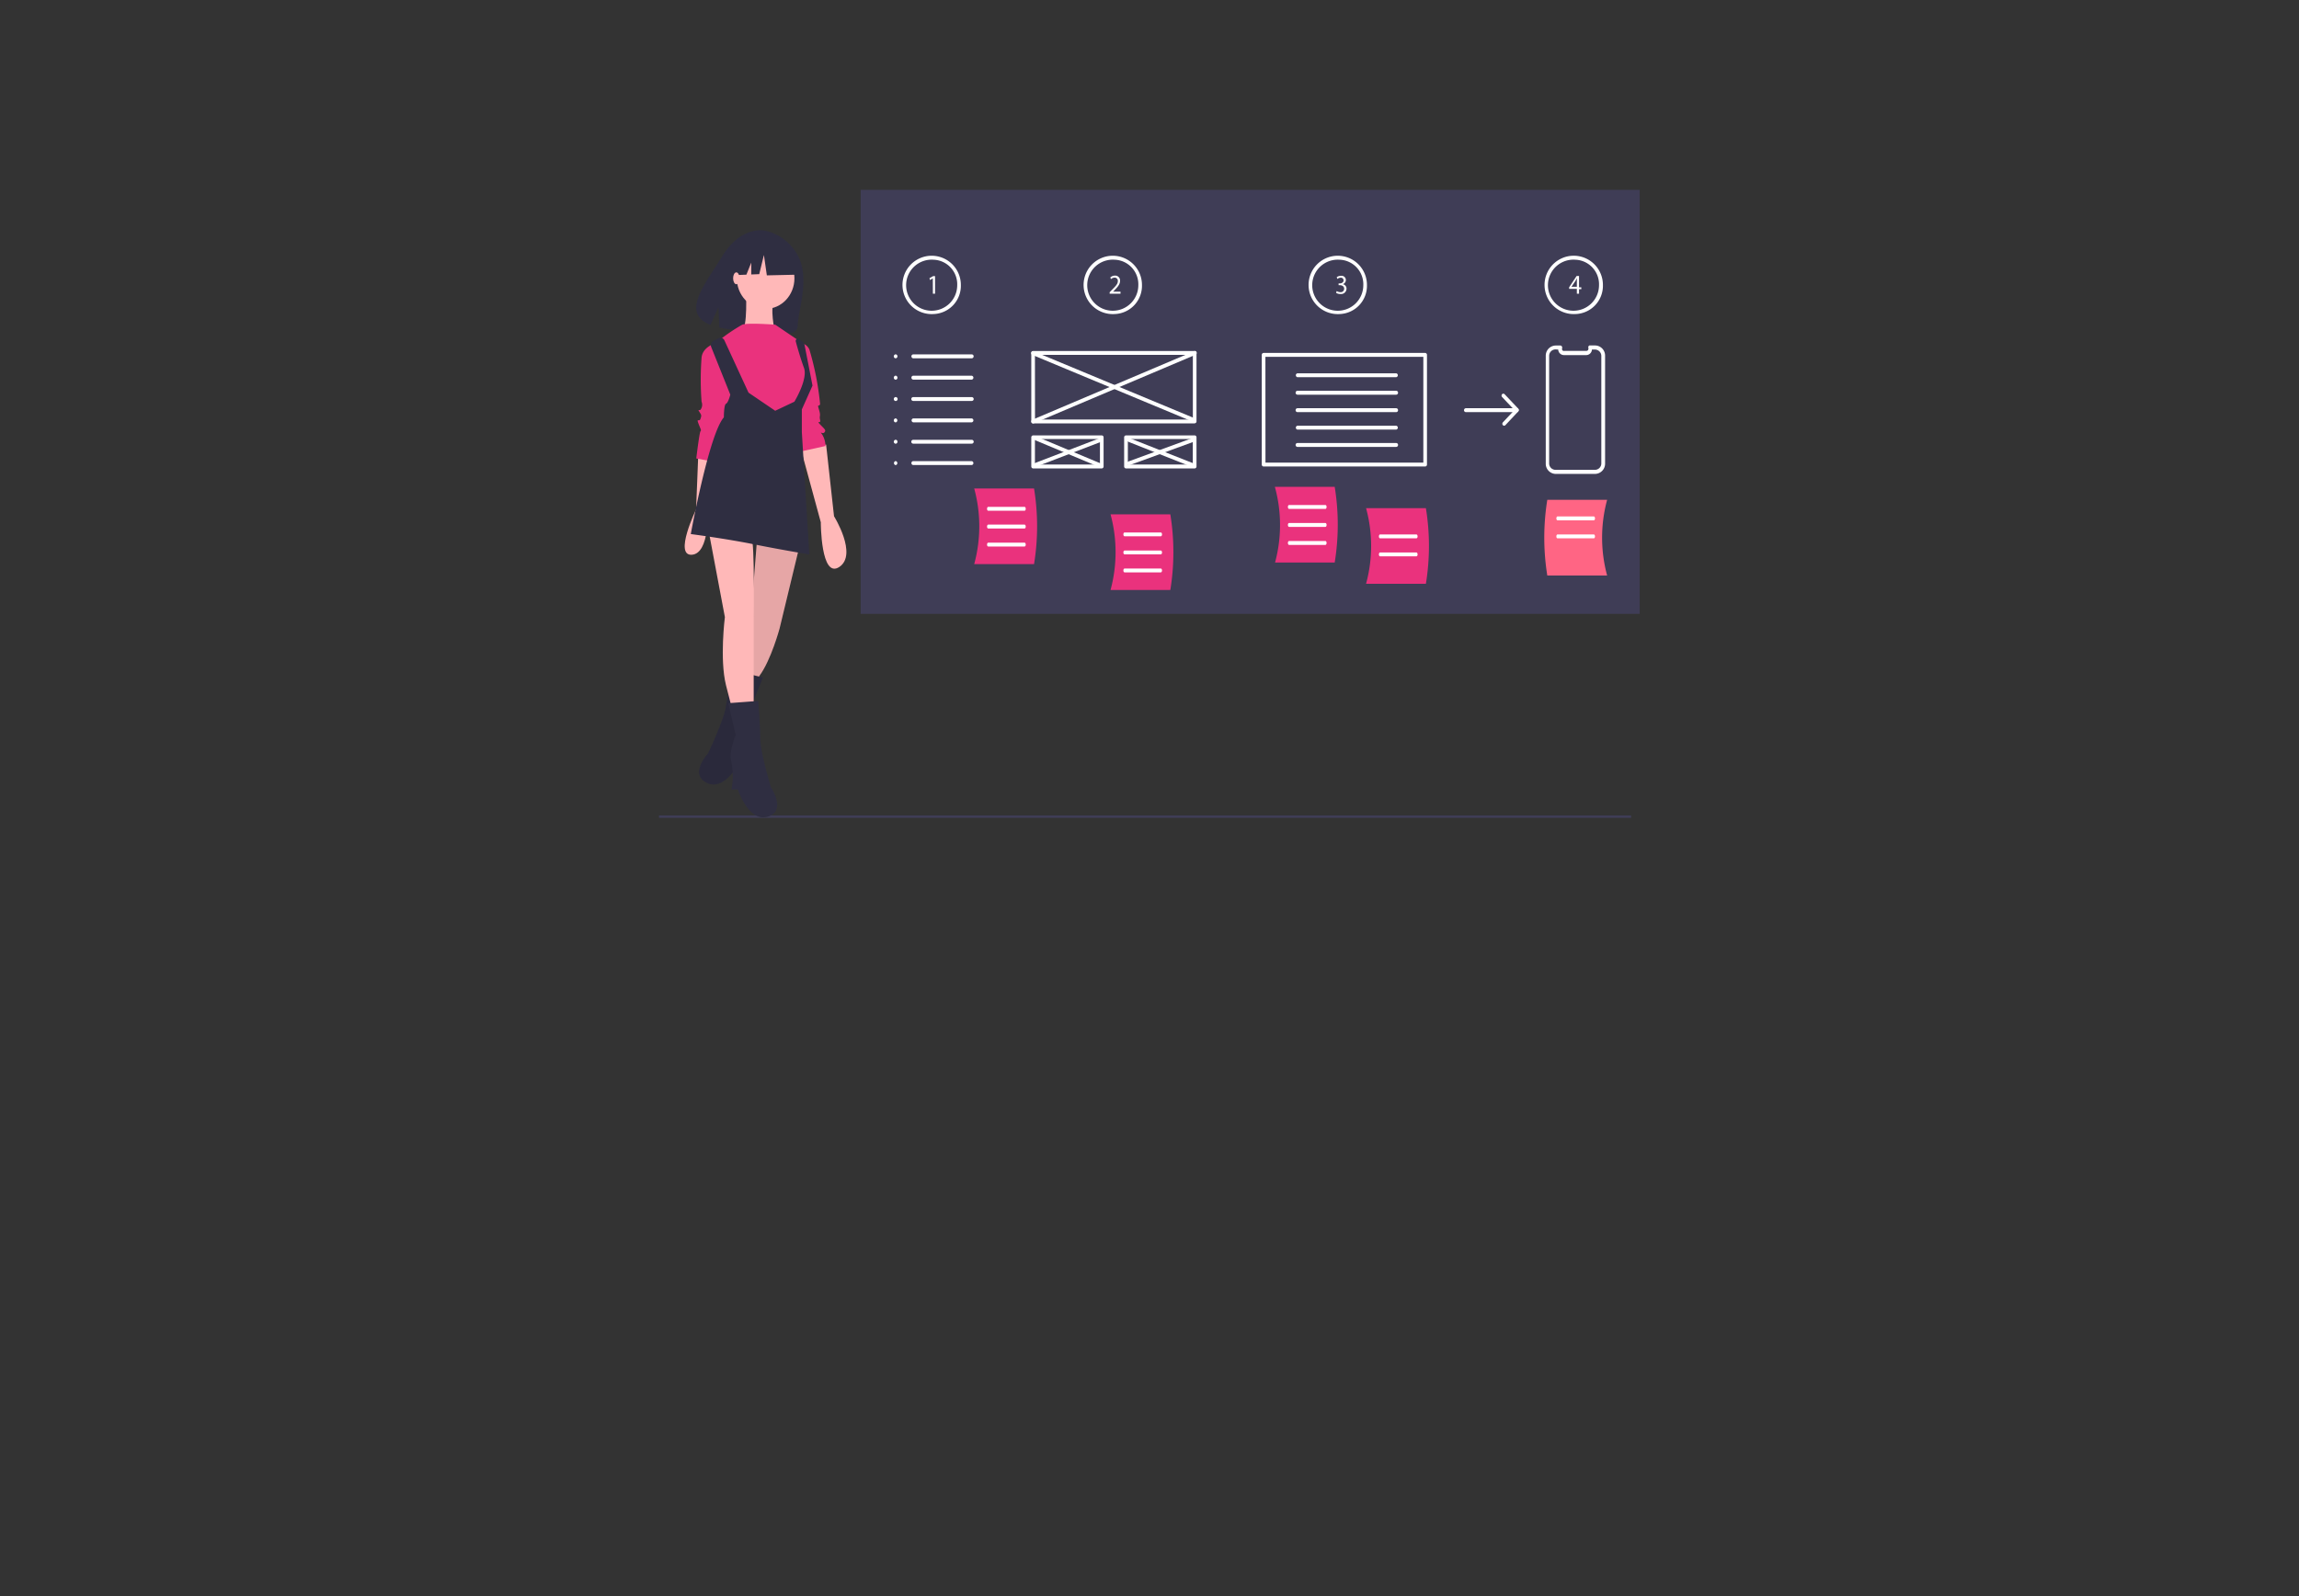 <svg id="圖層_1" data-name="圖層 1" xmlns="http://www.w3.org/2000/svg" viewBox="0 0 360 250"><rect x="0" y="0" width="360" height="250" fill="#333333" stroke="none"/><defs><style>.cls-1{fill:#3f3d56;}.cls-2{fill:#2f2e41;}.cls-3{fill:#ffb8b8;}.cls-4{opacity:0.1;isolation:isolate;}.cls-5{fill:#ea327d;}.cls-6{fill:#fff;}.cls-7{fill:#ff6584;}</style></defs><title>b-3</title><rect class="cls-1" x="103.19" y="127.72" width="152.22" height="0.38"/><path class="cls-2" d="M125.22,40.62a7.67,7.67,0,0,0-5.33-4.47s-3.68-1-6.75,3.92c-2.87,4.63-6.56,9-1.88,10.81l1.24-2.76.15,3.18a18,18,0,0,0,2.06.33c5.2.56,10.1,1.49,10.19-.5C125,48.48,126.66,44.24,125.22,40.62Z"/><path class="cls-3" d="M109.36,70.74,109,79.79s-3.52,7.28-.67,7.1,2.5-7.1,2.5-7.1l1-8.51Z"/><path class="cls-3" d="M129.36,69.63l1.24,11.23s3.74,6,.83,7.94-2.9-7-2.9-7l-3.12-11.46Z"/><path class="cls-3" d="M125.08,86l-3,12.42s-1.34,5-3.18,7.46l-.67,1.42-2.67-.36,1.84-8,1.17-14.73Z"/><path class="cls-4" d="M125.08,86l-3,12.42s-1.34,5-3.18,7.46l-.67,1.42-2.67-.36,1.84-8,1.17-14.73Z"/><path class="cls-2" d="M114.88,105l4.58,1.12-1.89,4.72s.77,2.82,0,4.32a11.18,11.18,0,0,0-.63,4.2l-1-.16s-2.4,4.81-5.25,3.43.19-4.64.19-4.64,2.45-5.16,2.77-7.26S114.88,105,114.88,105Z"/><path class="cls-4" d="M114.88,105l4.58,1.12-1.89,4.72s.77,2.82,0,4.32a11.18,11.18,0,0,0-.63,4.2l-1-.16s-2.4,4.81-5.25,3.43.19-4.64.19-4.64,2.45-5.16,2.77-7.26S114.88,105,114.88,105Z"/><path class="cls-3" d="M111,83.34l2.51,13.32s-.84,6.56.17,10.65l1,3.9h3.34V96.83s.17-11.71-.33-12.6S111,83.34,111,83.34Z"/><path class="cls-2" d="M118.72,109.79l-4.68.35,1.17,5s-1.17,2.67-.67,4.26a11.25,11.25,0,0,1,0,4.26h1s1.67,5.15,4.68,4.26.5-4.61.5-4.61-1.67-5.5-1.67-7.63S118.72,109.79,118.72,109.79Z"/><ellipse class="cls-3" cx="119.89" cy="43.59" rx="4.51" ry="4.79"/><path class="cls-3" d="M116.8,45.45s.33,6-.67,6.39,5.19,0,5.19,0-.84-3.73,0-4.79S116.8,45.45,116.8,45.45Z"/><path class="cls-5" d="M121.4,50.86s-4.35-.35-5.18,0A28.14,28.14,0,0,0,113,53l1.17,11.19,9.53,2.13,1.5-2.31,1.51-3.37-.67-4.26-.17-2.49Z"/><path class="cls-5" d="M112.2,53.7s-2.17.54-2.34,2.31a46.38,46.38,0,0,0,0,6.92,1.28,1.28,0,0,1-.17,1.25c-.16.17-.5-.18-.16.35s.33.53.16,1.07-.66-.18-.33.71.5,1.06.33,1.24-.66,4.26-.66,4.26l2.84.53,2.84-10.47Z"/><path class="cls-5" d="M125.24,53.7a1.79,1.79,0,0,1,1.51,1.07,45.19,45.19,0,0,1,1.67,8.52c-.17.53-.5-.18-.17.89s0,.88.17,1.59-.67,0,0,.71,1,.89.67,1.25-.84-.36-.33.35a3.57,3.57,0,0,1,.5,1.78l-4,.88-1.17-9.94Z"/><path class="cls-2" d="M111.68,53.42l.82-.43a.67.67,0,0,1,.94.33h0l3.77,8.18,4.18,2.84,3-1.42s2.17-3.55,1.5-5.32c-.45-1.2-1-3.06-1.28-4.12a.34.34,0,0,1,.21-.4.28.28,0,0,1,.25,0l.57.41a.86.86,0,0,1,.35.55l1.24,6.36-1.67,3.73v3.55l1.17,19.16s-4.35-.71-8.7-1.59-9.86-1.6-9.86-1.6,2.84-15.62,5.18-18.28c0,0,0-2,.34-2.13s.67-1.42.67-1.42l-3-7.49A.77.77,0,0,1,111.68,53.42Z"/><polygon class="cls-2" points="124.37 39.26 120.54 37.13 115.25 38 114.15 43.13 116.88 43.02 117.64 41.13 117.64 42.99 118.89 42.94 119.62 39.94 120.08 43.13 124.55 43.03 124.37 39.26"/><ellipse class="cls-3" cx="115.3" cy="43.59" rx="0.5" ry="0.93"/><rect class="cls-1" x="134.77" y="29.74" width="121.99" height="66.41"/><path class="cls-6" d="M187.07,66.32H161.78a.29.29,0,0,1-.29-.3h0V55.28a.29.29,0,0,1,.29-.3h25.29a.29.29,0,0,1,.29.3h0V66a.29.29,0,0,1-.29.3Zm-25-.61h24.72V55.58H162.06Z"/><path class="cls-6" d="M172.53,73.37H161.78a.3.3,0,0,1-.29-.3h0V68.5a.29.29,0,0,1,.29-.3h10.75a.29.29,0,0,1,.28.3h0v4.57a.3.3,0,0,1-.28.3Zm-10.47-.61h10.18v-4H162.06Z"/><path class="cls-6" d="M187.07,73.37H176.32a.3.3,0,0,1-.29-.3h0V68.5a.29.29,0,0,1,.29-.3h10.75a.29.29,0,0,1,.29.3h0v4.57a.3.3,0,0,1-.29.3Zm-10.46-.61h10.17v-4H176.61Z"/><path class="cls-6" d="M186.75,66l-.1,0-25-10.41a.3.3,0,0,1-.16-.39.28.28,0,0,1,.37-.17l25,10.4a.31.31,0,0,1,.16.39.29.29,0,0,1-.27.2Z"/><path class="cls-6" d="M161.78,66.32a.29.29,0,0,1-.29-.3.29.29,0,0,1,.18-.28L187,55a.27.27,0,0,1,.37.17.31.31,0,0,1-.15.39L161.88,66.3A.18.18,0,0,1,161.78,66.32Z"/><path class="cls-6" d="M172.37,73.2l-.11,0-10.43-4.36a.31.31,0,0,1-.16-.4.28.28,0,0,1,.37-.17l10.43,4.37a.3.3,0,0,1,.16.39.28.28,0,0,1-.26.19Z"/><path class="cls-6" d="M161.93,73.2a.29.29,0,0,1-.28-.3.3.3,0,0,1,.19-.29l10.43-4a.28.28,0,0,1,.37.18.32.32,0,0,1-.17.39h0l-10.44,4A.16.16,0,0,1,161.93,73.2Z"/><path class="cls-6" d="M186.91,73.2a.18.18,0,0,1-.1,0l-10.12-4a.31.31,0,0,1-.16-.4.27.27,0,0,1,.36-.17l10.12,4a.32.32,0,0,1,.17.39A.29.29,0,0,1,186.91,73.2Z"/><path class="cls-6" d="M176.79,72.87a.3.3,0,0,1-.28-.31.28.28,0,0,1,.19-.28l10.12-3.7a.28.28,0,0,1,.36.19.32.32,0,0,1-.17.39h0l-10.11,3.69Z"/><path class="cls-6" d="M146.16,49.19a4.57,4.57,0,1,1,4.3-4.56h0A4.43,4.43,0,0,1,146.16,49.19Zm0-8.51a4,4,0,1,0,3.73,4h0a3.85,3.85,0,0,0-3.73-4Z"/><path class="cls-6" d="M174.52,49.19a4.57,4.57,0,1,1,4.3-4.56A4.43,4.43,0,0,1,174.52,49.19Zm0-8.51a4,4,0,1,0,3.73,4h0a3.85,3.85,0,0,0-3.73-4Z"/><path class="cls-6" d="M209.75,49.19a4.57,4.57,0,1,1,4.3-4.56A4.43,4.43,0,0,1,209.75,49.19Zm0-8.51a4,4,0,1,0,3.73,4h0a3.85,3.85,0,0,0-3.73-4Z"/><path class="cls-6" d="M246.67,49.19A4.57,4.57,0,1,1,251,44.63,4.43,4.43,0,0,1,246.67,49.19Zm0-8.51a4,4,0,1,0,3.72,4,3.85,3.85,0,0,0-3.72-4Z"/><path class="cls-6" d="M173.76,46v-.23l.28-.29c.67-.67,1-1,1-1.44a.49.49,0,0,0-.42-.55h-.1a.83.83,0,0,0-.55.23l-.11-.26a1.07,1.07,0,0,1,.73-.29.76.76,0,0,1,.8.71V44c0,.51-.35.92-.9,1.49l-.2.2h1.17V46Z"/><path class="cls-6" d="M146.07,43.6h0l-.45.26-.07-.29.57-.32h.3V46h-.34Z"/><path class="cls-6" d="M246.92,46v-.76h-1.21V45l1.17-1.77h.38V45h.36v.29h-.36V46Zm0-1.05V44c0-.14,0-.29,0-.43h0l-.21.41-.64.94h.85Z"/><path class="cls-6" d="M209.31,45.59a1.12,1.12,0,0,0,.58.17.53.53,0,0,0,.59-.54c0-.38-.33-.55-.67-.55h-.2v-.28h.2c.25,0,.58-.14.58-.47a.41.41,0,0,0-.46-.42.89.89,0,0,0-.52.19l-.09-.28a1.19,1.19,0,0,1,.68-.21.67.67,0,0,1,.75.66.69.69,0,0,1-.49.65h0a.7.7,0,0,1,.59.71.85.85,0,0,1-.95.83,1.24,1.24,0,0,1-.68-.18Z"/><path class="cls-6" d="M223.16,73.07H197.87a.3.3,0,0,1-.29-.31h0V55.58a.3.3,0,0,1,.29-.3h25.29a.3.3,0,0,1,.29.3h0V72.76a.3.3,0,0,1-.29.31Zm-25-.61h24.72V55.89H198.15Z"/><path class="cls-6" d="M218.63,59.08H203.17a.31.31,0,0,1,0-.61h15.46a.31.31,0,0,1,0,.61Z"/><path class="cls-6" d="M218.63,61.82H203.17a.3.3,0,0,1-.29-.31.29.29,0,0,1,.29-.3h15.46a.29.29,0,0,1,.29.3A.3.3,0,0,1,218.63,61.82Z"/><path class="cls-6" d="M218.63,64.55H203.17a.29.29,0,0,1-.29-.3.3.3,0,0,1,.29-.31h15.46a.3.3,0,0,1,.29.31.29.29,0,0,1-.29.3Z"/><path class="cls-6" d="M218.63,67.29H203.17a.31.31,0,0,1,0-.61h15.46a.31.31,0,0,1,0,.61Z"/><path class="cls-6" d="M218.63,70H203.17a.3.3,0,0,1-.29-.31.29.29,0,0,1,.29-.3h15.46a.29.29,0,0,1,.29.3.3.3,0,0,1-.29.31Z"/><path class="cls-6" d="M140.25,56.12a.3.3,0,0,0,.28-.32.3.3,0,0,0-.28-.3.32.32,0,0,0-.29.32A.3.3,0,0,0,140.25,56.12Z"/><path class="cls-6" d="M140.25,59.47a.3.3,0,0,0,.28-.32.31.31,0,0,0-.28-.31.32.32,0,0,0-.29.33A.31.31,0,0,0,140.25,59.47Z"/><path class="cls-6" d="M140.25,62.81a.31.31,0,0,0,0-.62.31.31,0,0,0-.29.32A.3.3,0,0,0,140.25,62.81Z"/><path class="cls-6" d="M140.25,66.16a.32.32,0,0,0,0-.63.32.32,0,0,0-.29.33A.31.31,0,0,0,140.25,66.16Z"/><path class="cls-6" d="M140.25,69.5a.3.3,0,0,0,.28-.32.29.29,0,0,0-.28-.3.31.31,0,0,0-.29.32A.31.31,0,0,0,140.25,69.5Z"/><path class="cls-6" d="M140.25,72.85a.32.32,0,0,0,0-.63.32.32,0,0,0,0,.63Z"/><path class="cls-6" d="M152.18,56.12H143a.3.3,0,0,1-.28-.31.29.29,0,0,1,.28-.3h9.17a.29.29,0,0,1,.29.3.3.3,0,0,1-.29.31Z"/><path class="cls-6" d="M152.18,59.46H143a.3.3,0,0,1-.28-.3.29.29,0,0,1,.28-.31h9.17a.31.31,0,0,1,0,.61Z"/><path class="cls-6" d="M152.18,62.8H143a.3.3,0,0,1,0-.6h9.17a.3.3,0,0,1,0,.6Z"/><path class="cls-6" d="M152.18,66.15H143a.31.31,0,0,1,0-.61h9.17a.31.31,0,0,1,0,.61Z"/><path class="cls-6" d="M152.18,69.49H143a.3.3,0,0,1,0-.6h9.17a.3.3,0,0,1,0,.6Z"/><path class="cls-6" d="M152.18,72.84H143a.3.3,0,0,1-.28-.31.29.29,0,0,1,.28-.3h9.17a.31.31,0,0,1,0,.61Z"/><path class="cls-6" d="M249.75,74.23h-6.17a1.59,1.59,0,0,1-1.53-1.64V55.75a1.59,1.59,0,0,1,1.53-1.63h.75a.3.3,0,0,1,.29.3.5.5,0,0,1,0,.12.32.32,0,0,0,.17.42.2.2,0,0,0,.11,0h3.52a.32.32,0,0,0,.31-.33.27.27,0,0,0,0-.12.31.31,0,0,1,.16-.4l.11,0h.8a1.59,1.59,0,0,1,1.54,1.63V72.59A1.6,1.6,0,0,1,249.75,74.23Zm-6.17-19.5a1,1,0,0,0-1,1V72.59a1,1,0,0,0,1,1h6.17a1,1,0,0,0,1-1V55.75a1,1,0,0,0-1-1h-.47a.91.91,0,0,1-.88.87h-3.52a.91.91,0,0,1-.88-.87Z"/><path class="cls-6" d="M237.54,64.55h-8a.29.29,0,0,1-.29-.3.3.3,0,0,1,.29-.31h7.33l-1.66-1.76a.32.32,0,0,1,0-.43.27.27,0,0,1,.4,0L237.74,64a.32.32,0,0,1,0,.43A.25.25,0,0,1,237.54,64.55Z"/><path class="cls-6" d="M235.53,66.68a.3.3,0,0,1-.28-.3.35.35,0,0,1,.08-.22l2-2.13a.27.27,0,0,1,.4,0,.32.32,0,0,1,0,.43h0l-2,2.13A.29.29,0,0,1,235.53,66.68Z"/><path class="cls-7" d="M251.66,90.14h-9.37a37.39,37.39,0,0,1,0-11.85h9.37A22.68,22.68,0,0,0,251.66,90.14Z"/><path class="cls-5" d="M199.66,88.11H209a36.87,36.87,0,0,0,0-11.86h-9.37A22.51,22.51,0,0,1,199.66,88.11Z"/><path class="cls-5" d="M213.91,91.44h9.37a36.81,36.81,0,0,0,0-11.85h-9.37A22.48,22.48,0,0,1,213.91,91.44Z"/><path class="cls-6" d="M207.55,79.71h-5.7c-.1,0-.18-.14-.18-.31s.08-.3.18-.3h5.7c.1,0,.18.13.18.3S207.65,79.71,207.55,79.71Z"/><path class="cls-6" d="M207.55,82.53h-5.7c-.1,0-.18-.14-.18-.31s.08-.3.18-.3h5.7c.1,0,.18.13.18.3S207.65,82.53,207.55,82.53Z"/><path class="cls-6" d="M221.8,84.32h-5.7c-.1,0-.18-.13-.18-.3s.08-.31.18-.31h5.7c.1,0,.18.14.18.31S221.9,84.32,221.8,84.32Z"/><path class="cls-6" d="M221.8,87.14h-5.7c-.1,0-.18-.13-.18-.3s.08-.31.18-.31h5.7c.1,0,.18.14.18.31S221.9,87.14,221.8,87.14Z"/><path class="cls-6" d="M249.58,81.5h-5.7c-.1,0-.17-.14-.17-.3s.07-.31.17-.31h5.7c.1,0,.18.14.18.31S249.68,81.5,249.58,81.5Z"/><path class="cls-6" d="M249.58,84.32h-5.7c-.1,0-.17-.13-.17-.3s.07-.31.17-.31h5.7c.1,0,.18.14.18.31S249.68,84.32,249.58,84.32Z"/><path class="cls-6" d="M207.55,85.35h-5.7c-.1,0-.18-.14-.18-.31s.08-.3.18-.3h5.7c.1,0,.18.13.18.3S207.65,85.35,207.55,85.35Z"/><path class="cls-5" d="M152.55,88.36h9.37a36.81,36.81,0,0,0,0-11.85h-9.37A22.48,22.48,0,0,1,152.55,88.36Z"/><path class="cls-6" d="M160.44,80h-5.7c-.1,0-.18-.13-.18-.3s.08-.31.18-.31h5.7c.1,0,.18.14.18.31S160.54,80,160.44,80Z"/><path class="cls-6" d="M160.44,82.78h-5.7c-.1,0-.18-.13-.18-.3s.08-.31.18-.31h5.7c.1,0,.18.14.18.31S160.54,82.78,160.44,82.78Z"/><path class="cls-6" d="M160.44,85.6h-5.7c-.1,0-.18-.13-.18-.3s.08-.3.18-.3h5.7c.1,0,.18.13.18.3S160.54,85.6,160.44,85.6Z"/><path class="cls-5" d="M173.9,92.41h9.36a36.81,36.81,0,0,0,0-11.85H173.9A22.68,22.68,0,0,1,173.9,92.41Z"/><path class="cls-6" d="M181.78,84h-5.69c-.1,0-.18-.13-.18-.3s.08-.3.18-.3h5.69c.1,0,.18.13.18.3S181.88,84,181.78,84Z"/><path class="cls-6" d="M181.78,86.83h-5.69c-.1,0-.18-.13-.18-.3s.08-.3.18-.3h5.69c.1,0,.18.13.18.3S181.88,86.83,181.78,86.83Z"/><path class="cls-6" d="M181.78,89.65h-5.69c-.1,0-.18-.13-.18-.3s.08-.3.18-.3h5.69c.1,0,.18.13.18.3S181.88,89.65,181.78,89.65Z"/></svg>